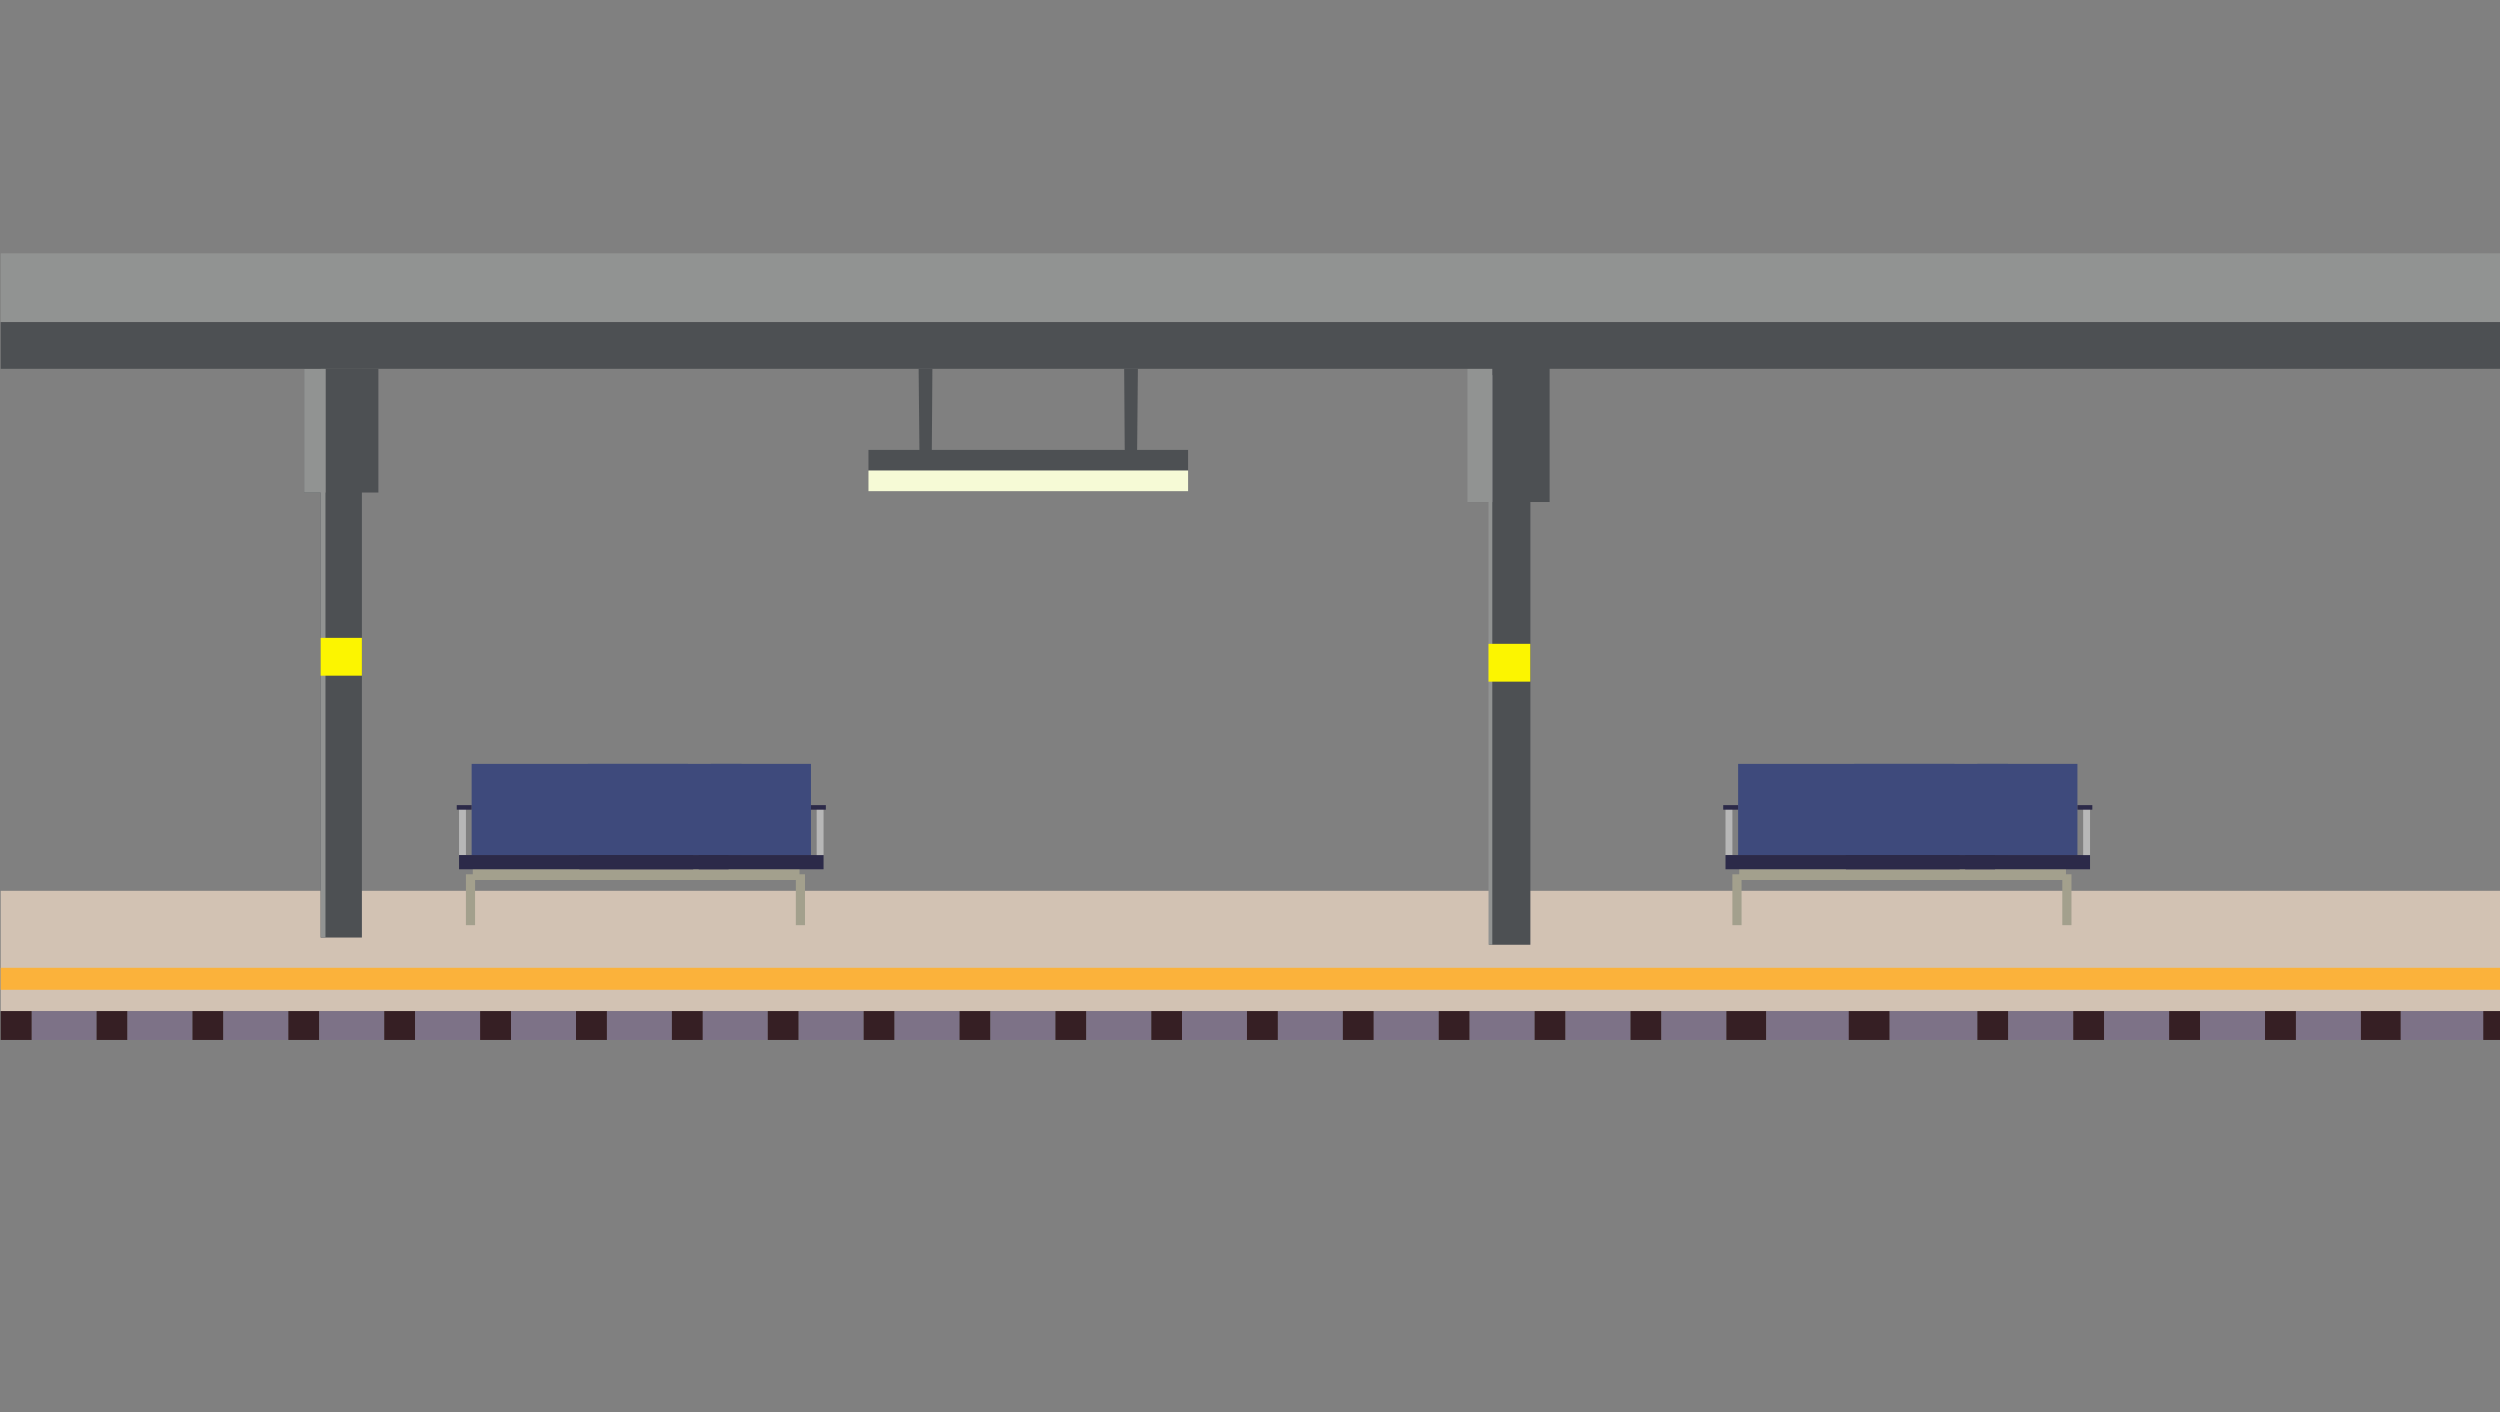 <?xml version="1.0" encoding="UTF-8"?>
<svg id="Camada_11" data-name="Camada 11" xmlns="http://www.w3.org/2000/svg" version="1.1" viewBox="0 0 1911.52 1080">
  <rect x="0" y="0" width="1911.52" height="1080" fill="#808080" stroke="none"/>
  <defs>
    <style>
      .cls-1 {
        fill: #7d7287;
      }

      .cls-1, .cls-2, .cls-3, .cls-4, .cls-5, .cls-6, .cls-7, .cls-8, .cls-9, .cls-10, .cls-11, .cls-12, .cls-13 {
        stroke-width: 0px;
      }

      .cls-2 {
        fill: #000;
      }

      .cls-3 {
        fill: #4d5053;
      }

      .cls-4 {
        fill: #a3a08d;
      }

      .cls-5 {
        fill: #b7b7b7;
      }

      .cls-6 {
        fill: #fcf500;
      }

      .cls-7 {
        fill: #2c2a49;
      }

      .cls-8 {
        fill: #919392;
      }

      .cls-9 {
        fill: #d2c2b3;
      }

      .cls-10 {
        fill: #fbb23b;
      }

      .cls-11 {
        fill: #3e4a7c;
      }

      .cls-12 {
        fill: #361f24;
      }

      .cls-13 {
        fill: #f6fad6;
      }
    </style>
  </defs>
  <rect class="cls-8" x=".53" y="193.71" width="1911.94" height="52.55"/>
  <rect class="cls-9" x=".53" y="681.12" width="1911.25" height="91.97"/>
  <rect class="cls-3" x="232.56" y="282" width="56.76" height="94.6"/>
  <rect class="cls-3" x="1121.79" y="278.74" width="63.07" height="105.11"/>
  <rect class="cls-3" x="245.18" y="282" width="31.53" height="434.85"/>
  <rect class="cls-3" x="1138.61" y="285.11" width="31.53" height="437.26"/>
  <rect class="cls-10" x=".53" y="739.98" width="1911.25" height="16.82"/>
  <rect class="cls-8" x="232.56" y="282" width="16.29" height="94.6"/>
  <rect class="cls-8" x="1121.79" y="281.47" width="19.23" height="102.38"/>
  <rect class="cls-8" x="245.18" y="279.6" width="3.68" height="437.26"/>
  <rect class="cls-8" x="1138.13" y="286.85" width="2.89" height="435.51"/>
  <rect class="cls-6" x="245.18" y="487.72" width="31.53" height="28.91"/>
  <rect class="cls-6" x="1138.13" y="492.28" width="31.96" height="28.91"/>
  <rect class="cls-1" x="24.18" y="773.09" width="49.66" height="22.07"/>
  <rect class="cls-12" x="73.85" y="773.09" width="23.65" height="22.07"/>
  <rect class="cls-1" x="97.5" y="773.09" width="49.66" height="22.07"/>
  <rect class="cls-12" x="147.16" y="773.09" width="23.65" height="22.07"/>
  <rect class="cls-3" x=".53" y="246.26" width="1911.94" height="35.74"/>
  <rect class="cls-1" x="170.81" y="773.09" width="49.66" height="22.07"/>
  <rect class="cls-12" x="220.47" y="773.09" width="23.65" height="22.07"/>
  <rect class="cls-1" x="244.12" y="773.09" width="49.66" height="22.07"/>
  <rect class="cls-12" x="293.79" y="773.09" width="23.65" height="22.07"/>
  <rect class="cls-1" x="317.44" y="773.09" width="49.66" height="22.07"/>
  <rect class="cls-12" x="367.1" y="773.09" width="23.65" height="22.07"/>
  <rect class="cls-1" x="390.75" y="773.09" width="49.66" height="22.07"/>
  <rect class="cls-12" x="440.42" y="773.09" width="23.65" height="22.07"/>
  <rect class="cls-1" x="464.07" y="773.09" width="49.66" height="22.07"/>
  <rect class="cls-12" x="513.73" y="773.09" width="23.65" height="22.07"/>
  <rect class="cls-1" x="537.38" y="773.09" width="49.66" height="22.07"/>
  <rect class="cls-12" x="587.04" y="773.09" width="23.65" height="22.07"/>
  <rect class="cls-1" x="610.69" y="773.09" width="49.66" height="22.07"/>
  <rect class="cls-12" x="660.36" y="773.09" width="23.65" height="22.07"/>
  <rect class="cls-1" x="684.01" y="773.09" width="49.66" height="22.07"/>
  <rect class="cls-12" x="733.67" y="773.09" width="23.65" height="22.07"/>
  <rect class="cls-1" x="757.32" y="773.09" width="49.66" height="22.07"/>
  <rect class="cls-12" x="806.99" y="773.09" width="23.65" height="22.07"/>
  <rect class="cls-1" x="830.64" y="773.09" width="49.66" height="22.07"/>
  <rect class="cls-12" x="880.3" y="773.09" width="23.65" height="22.07"/>
  <rect class="cls-1" x="903.77" y="773.09" width="49.66" height="22.07"/>
  <rect class="cls-12" x="953.44" y="773.09" width="23.65" height="22.07"/>
  <rect class="cls-1" x="977.09" y="773.09" width="49.66" height="22.07"/>
  <rect class="cls-12" x="1026.75" y="773.09" width="23.65" height="22.07"/>
  <rect class="cls-1" x="1050.4" y="773.09" width="49.66" height="22.07"/>
  <rect class="cls-12" x="1100.07" y="773.09" width="23.65" height="22.07"/>
  <rect class="cls-1" x="1123.72" y="773.09" width="49.66" height="22.07"/>
  <rect class="cls-12" x="1173.38" y="773.09" width="23.65" height="22.07"/>
  <rect class="cls-1" x="1197.03" y="773.09" width="49.66" height="22.07"/>
  <rect class="cls-12" x="1246.69" y="773.09" width="23.65" height="22.07"/>
  <rect class="cls-1" x="1270.34" y="773.09" width="49.66" height="22.07"/>
  <rect class="cls-12" x="1320.01" y="773.09" width="30.51" height="22.07"/>
  <rect class="cls-1" x="1350.52" y="773.09" width="64.08" height="22.07"/>
  <rect class="cls-12" x="1413.57" y="773.09" width="31.31" height="22.07"/>
  <rect class="cls-1" x="1444.88" y="773.09" width="67.02" height="22.07"/>
  <polygon class="cls-3" points="712.47 345.42 703.01 345.42 702.4 282 712.91 282 712.47 345.42"/>
  <rect class="cls-3" x="664.04" y="247.01" width="244.38" height="15.77"/>
  <g>
    <rect class="cls-4" x="361.5" y="664.1" width="249.81" height="8.76"/>
    <rect class="cls-2" x="429.12" y="657.64" width="133.84" height="4.2"/>
    <rect class="cls-4" x="608.5" y="668.48" width="7.01" height="38.91"/>
    <rect class="cls-5" x="350.99" y="617.35" width="5.26" height="36.44"/>
    <rect class="cls-11" x="360.62" y="584.07" width="206.45" height="70.07"/>
    <rect class="cls-11" x="449.44" y="584.07" width="76.55" height="70.07"/>
    <rect class="cls-11" x="543.51" y="584.07" width="76.55" height="70.07" transform="translate(1163.58 1238.2) rotate(-180)"/>
    <rect class="cls-7" x="350.99" y="653.79" width="206.1" height="10.86"/>
    <rect class="cls-7" x="443.04" y="653.79" width="86.98" height="10.86"/>
    <rect class="cls-7" x="534.23" y="653.79" width="95.47" height="10.86"/>
    <rect class="cls-7" x="349.23" y="615.6" width="11.39" height="3.5"/>
    <rect class="cls-4" x="356.24" y="668.48" width="7.01" height="38.91"/>
    <rect class="cls-5" x="624.45" y="617.35" width="5.26" height="36.44" transform="translate(1254.15 1271.14) rotate(-180)"/>
    <rect class="cls-7" x="620.07" y="615.6" width="11.39" height="3.5" transform="translate(1251.52 1234.7) rotate(-180)"/>
  </g>
  <polyline class="cls-3" points="859.54 282 859.98 345.42 869.44 345.42 870.05 282"/>
  <polyline class="cls-3" points="664.04 359.78 908.42 359.78 908.42 344.01 664.04 344.01"/>
  <polyline class="cls-13" points="664.04 375.55 908.42 375.55 908.42 359.78 664.04 359.78"/>
  <rect class="cls-12" x=".53" y="773.09" width="23.65" height="22.07"/>
  <rect class="cls-12" x="1511.91" y="773.09" width="23.65" height="22.07"/>
  <rect class="cls-1" x="1535.56" y="773.09" width="49.66" height="22.07"/>
  <rect class="cls-12" x="1585.22" y="773.09" width="23.65" height="22.07"/>
  <rect class="cls-1" x="1608.87" y="773.09" width="49.66" height="22.07"/>
  <rect class="cls-12" x="1658.53" y="773.09" width="23.65" height="22.07"/>
  <rect class="cls-1" x="1682.18" y="773.09" width="49.66" height="22.07"/>
  <rect class="cls-12" x="1731.85" y="773.09" width="23.65" height="22.07"/>
  <rect class="cls-1" x="1755.5" y="773.09" width="49.66" height="22.07"/>
  <rect class="cls-12" x="1805.16" y="773.09" width="30.51" height="22.07"/>
  <rect class="cls-1" x="1835.68" y="773.09" width="64.08" height="22.07"/>
  <rect class="cls-12" x="1898.73" y="773.09" width="13.05" height="22.07"/>
  <g>
    <rect class="cls-4" x="1329.85" y="664.1" width="249.81" height="8.76"/>
    <rect class="cls-2" x="1397.47" y="657.64" width="133.84" height="4.2"/>
    <rect class="cls-4" x="1576.86" y="668.48" width="7.01" height="38.91"/>
    <rect class="cls-5" x="1319.34" y="617.35" width="5.26" height="36.44"/>
    <rect class="cls-11" x="1328.98" y="584.07" width="206.45" height="70.07"/>
    <rect class="cls-11" x="1417.8" y="584.07" width="76.55" height="70.07"/>
    <rect class="cls-11" x="1511.87" y="584.07" width="76.55" height="70.07" transform="translate(3100.29 1238.2) rotate(-180)"/>
    <rect class="cls-7" x="1319.34" y="653.79" width="206.1" height="10.86"/>
    <rect class="cls-7" x="1411.4" y="653.79" width="86.98" height="10.86"/>
    <rect class="cls-7" x="1502.58" y="653.79" width="95.47" height="10.86"/>
    <rect class="cls-7" x="1317.59" y="615.6" width="11.39" height="3.5"/>
    <rect class="cls-4" x="1324.6" y="668.48" width="7.01" height="38.91"/>
    <rect class="cls-5" x="1592.8" y="617.35" width="5.26" height="36.44" transform="translate(3190.86 1271.14) rotate(-180)"/>
    <rect class="cls-7" x="1588.42" y="615.6" width="11.39" height="3.5" transform="translate(3188.23 1234.7) rotate(-180)"/>
  </g>
</svg>
